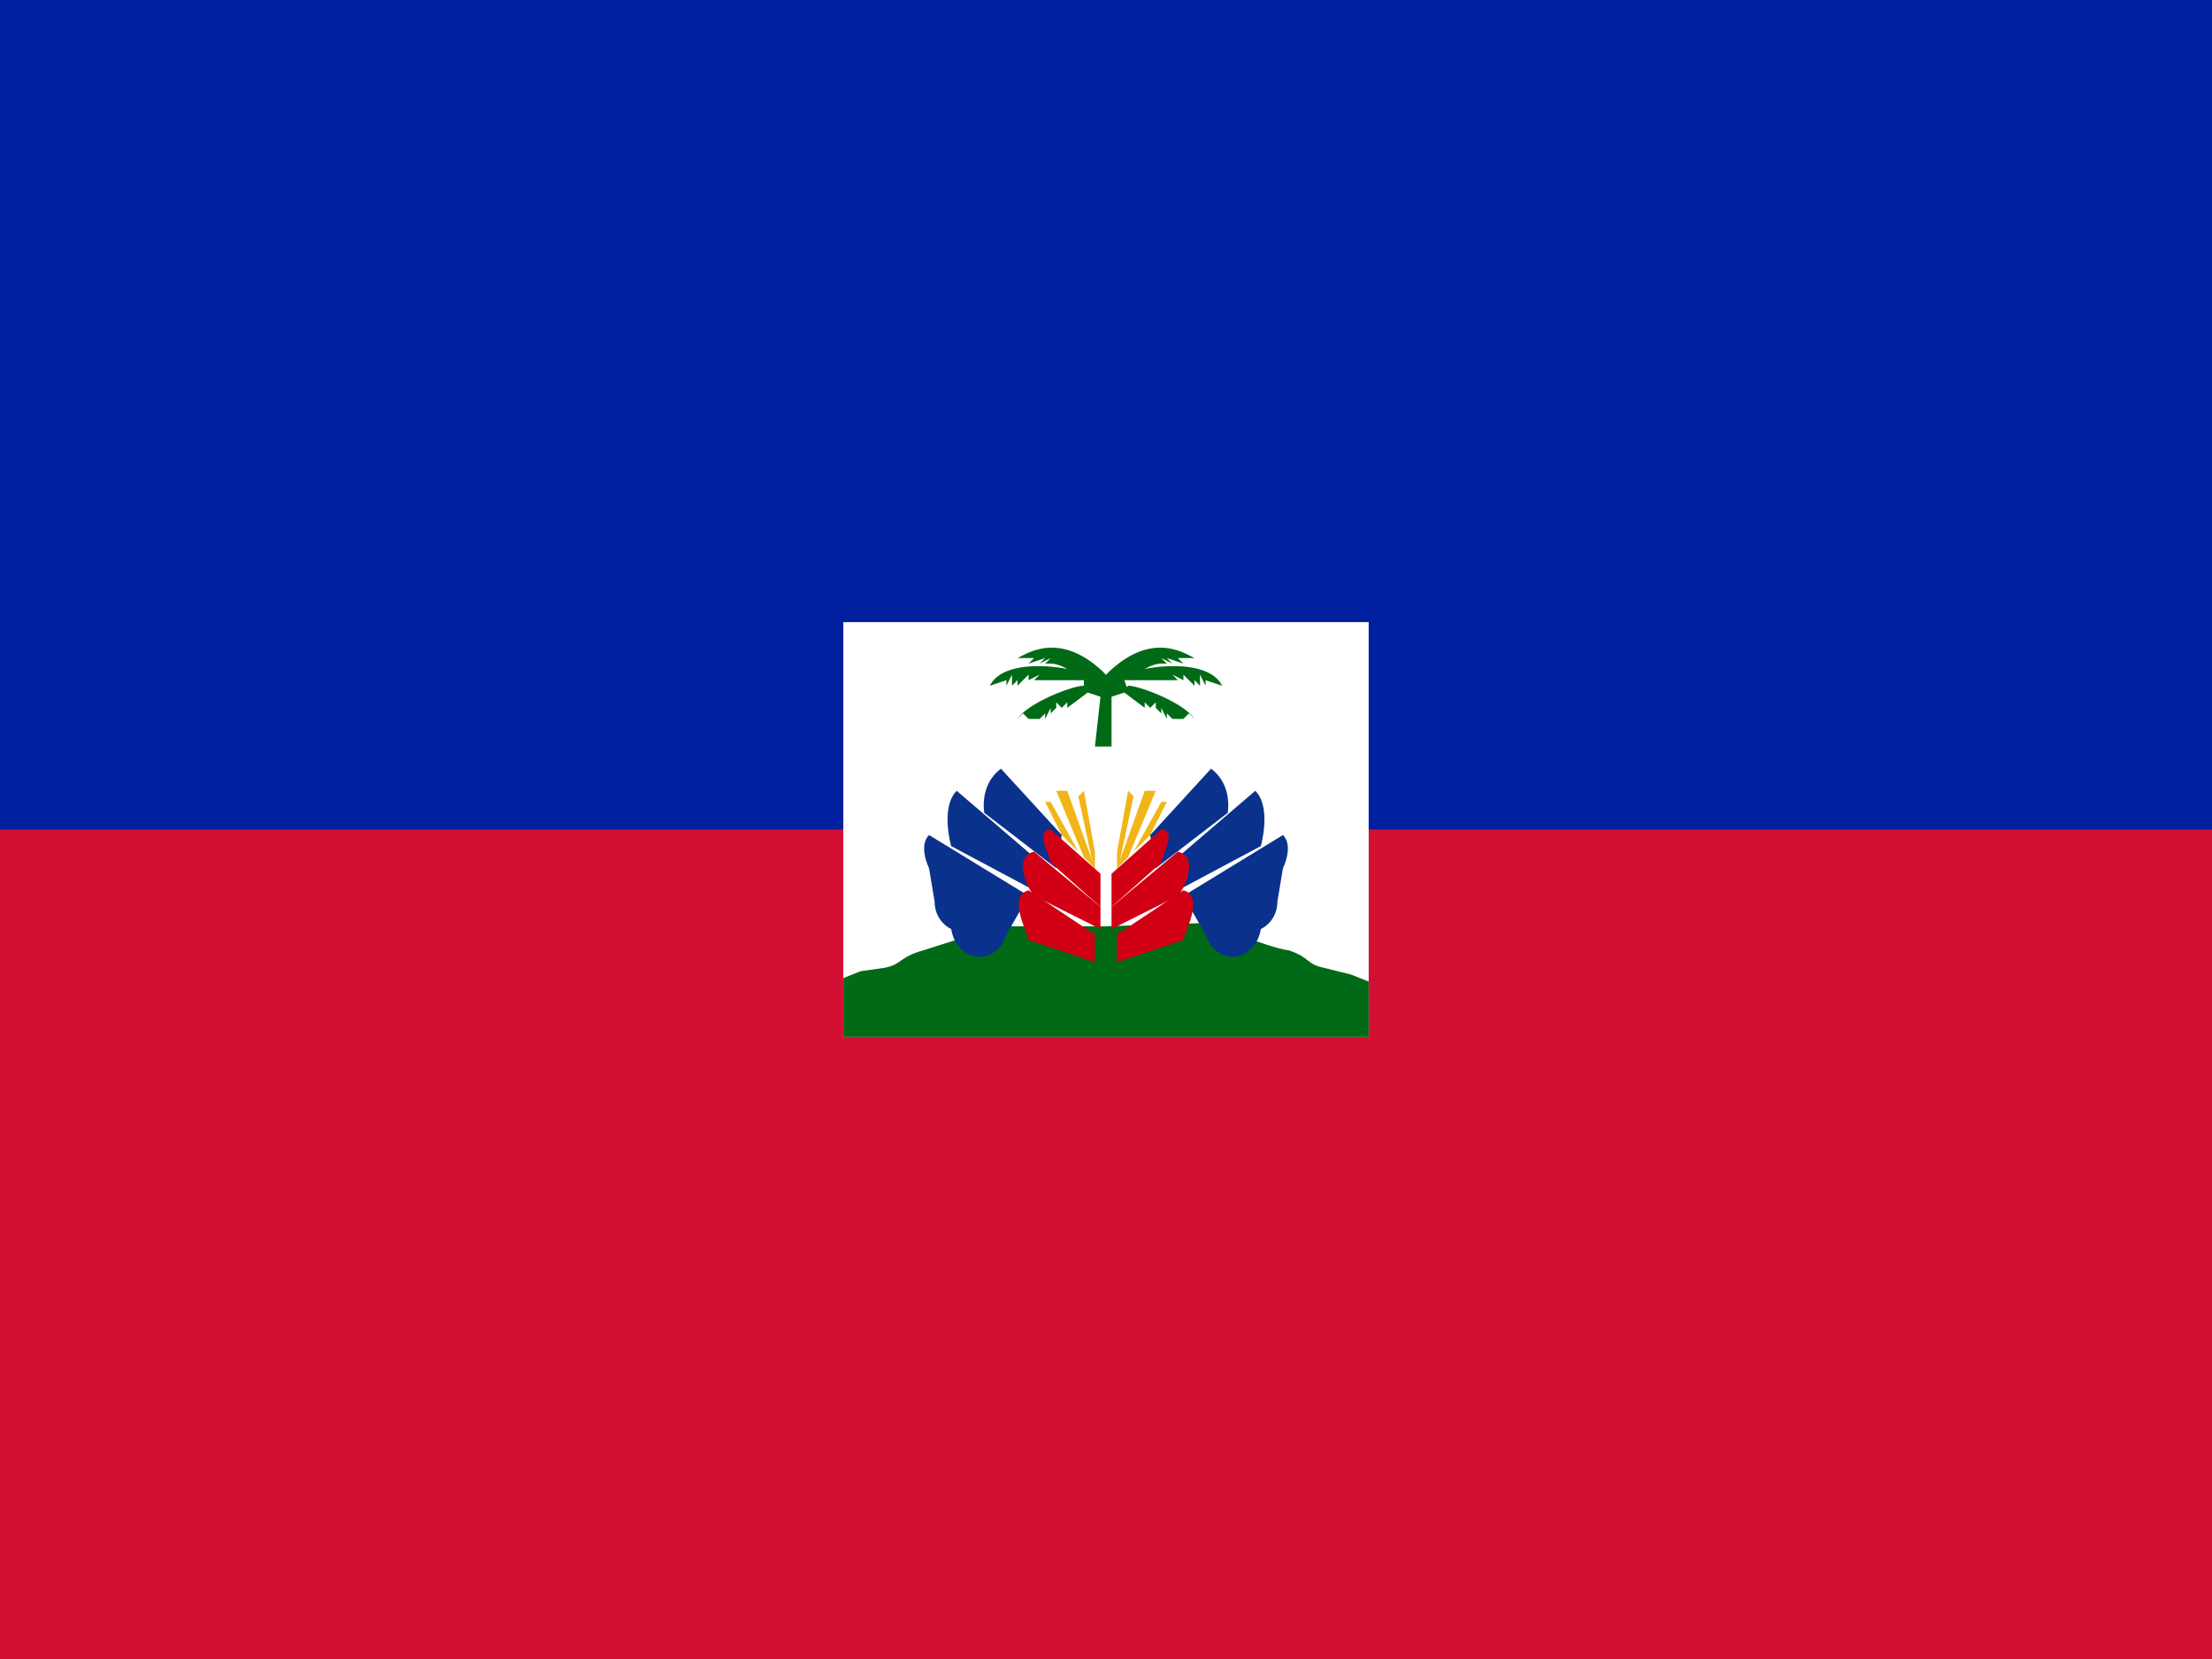 <svg xmlns="http://www.w3.org/2000/svg" xmlns:xlink="http://www.w3.org/1999/xlink" height="480" width="640" viewBox="0 0 640 480" version="1"><path fill="#d21034" d="M0 0h640v480H0z"/><path fill="#00209f" d="M0 0h640v240H0z"/><g fill="#f1b517" stroke="#000" stroke-width="0"><path fill="#fff" d="M244 180h152v120H244z" stroke="none"/><path d="M350 267l-30 1h-31l-22 7c-7 2-6 4-11 5l-7 1-5 2v17h152v-16l-5-2-8-2c-5-1-4-3-10-5-7-1-23-8-23-8z" fill="#016a16" stroke="none"/><g transform="translate(-80) scale(1.6)"><g id="a"><path d="M245 144l1-1 2 11v4l-3-14z"/><path d="M246 155l-5-12h2l5 14-2-2zm-4-4l-3-6h1l5 9-3-3z"/><path d="M242 151l-11-12c-4 3-3 8-3 8l13 10 1-6z" fill="#0a328c"/><path d="M249 158l-9-8c-3 0 0 5 0 6l9 8v-6z" fill="#d20014"/><path d="M237 155l-14-12c-3 3-1 10-1 10l15 8v-6z" fill="#0a328c"/><path d="M249 164l-12-10c-4 1-1 7 0 8l12 6v-4z" fill="#d20014"/><path d="M236 162l-18-11c-2 2 0 6 0 6l1 6c0 2 1 4 3 5 1 6 8 7 10 1l4-7z" fill="#0a328c"/><path d="M248 169l-12-8c-4 1 0 8 0 9l12 4v-5z" fill="#d20014"/></g><use height="100%" width="100%" xlink:href="#a" transform="matrix(-1 0 0 1 500 0)"/></g><g transform="translate(-80) scale(1.6)"><path d="M249 126l-1 9h3v-9l3-1-1-3h-7v3l3 1z" fill="#016a16" stroke="none"/><g id="b" fill="#016a16"><path d="M250 122c-8-8-14-4-16-3h3l-1 1 3-1-1 1 2-1-1 1h1c1 0 0 0 0 0 2 0 5 2 5 3"/><path d="M248 123c-1-2-16-5-19 1l3-1v1l1-2v2l1-1v1l2-2v1l2-1-1 1m9 1c-2 0-10 3-12 6a13 13 0 0 1 1-1l1 1v-1 1h2v-1 1l1-1v1l1-2v1l1-1v1-2l1 1 1-1v1l4-3"/></g><use height="100%" width="100%" xlink:href="#b" transform="matrix(-1 0 0 1 500 0)"/></g></g></svg>